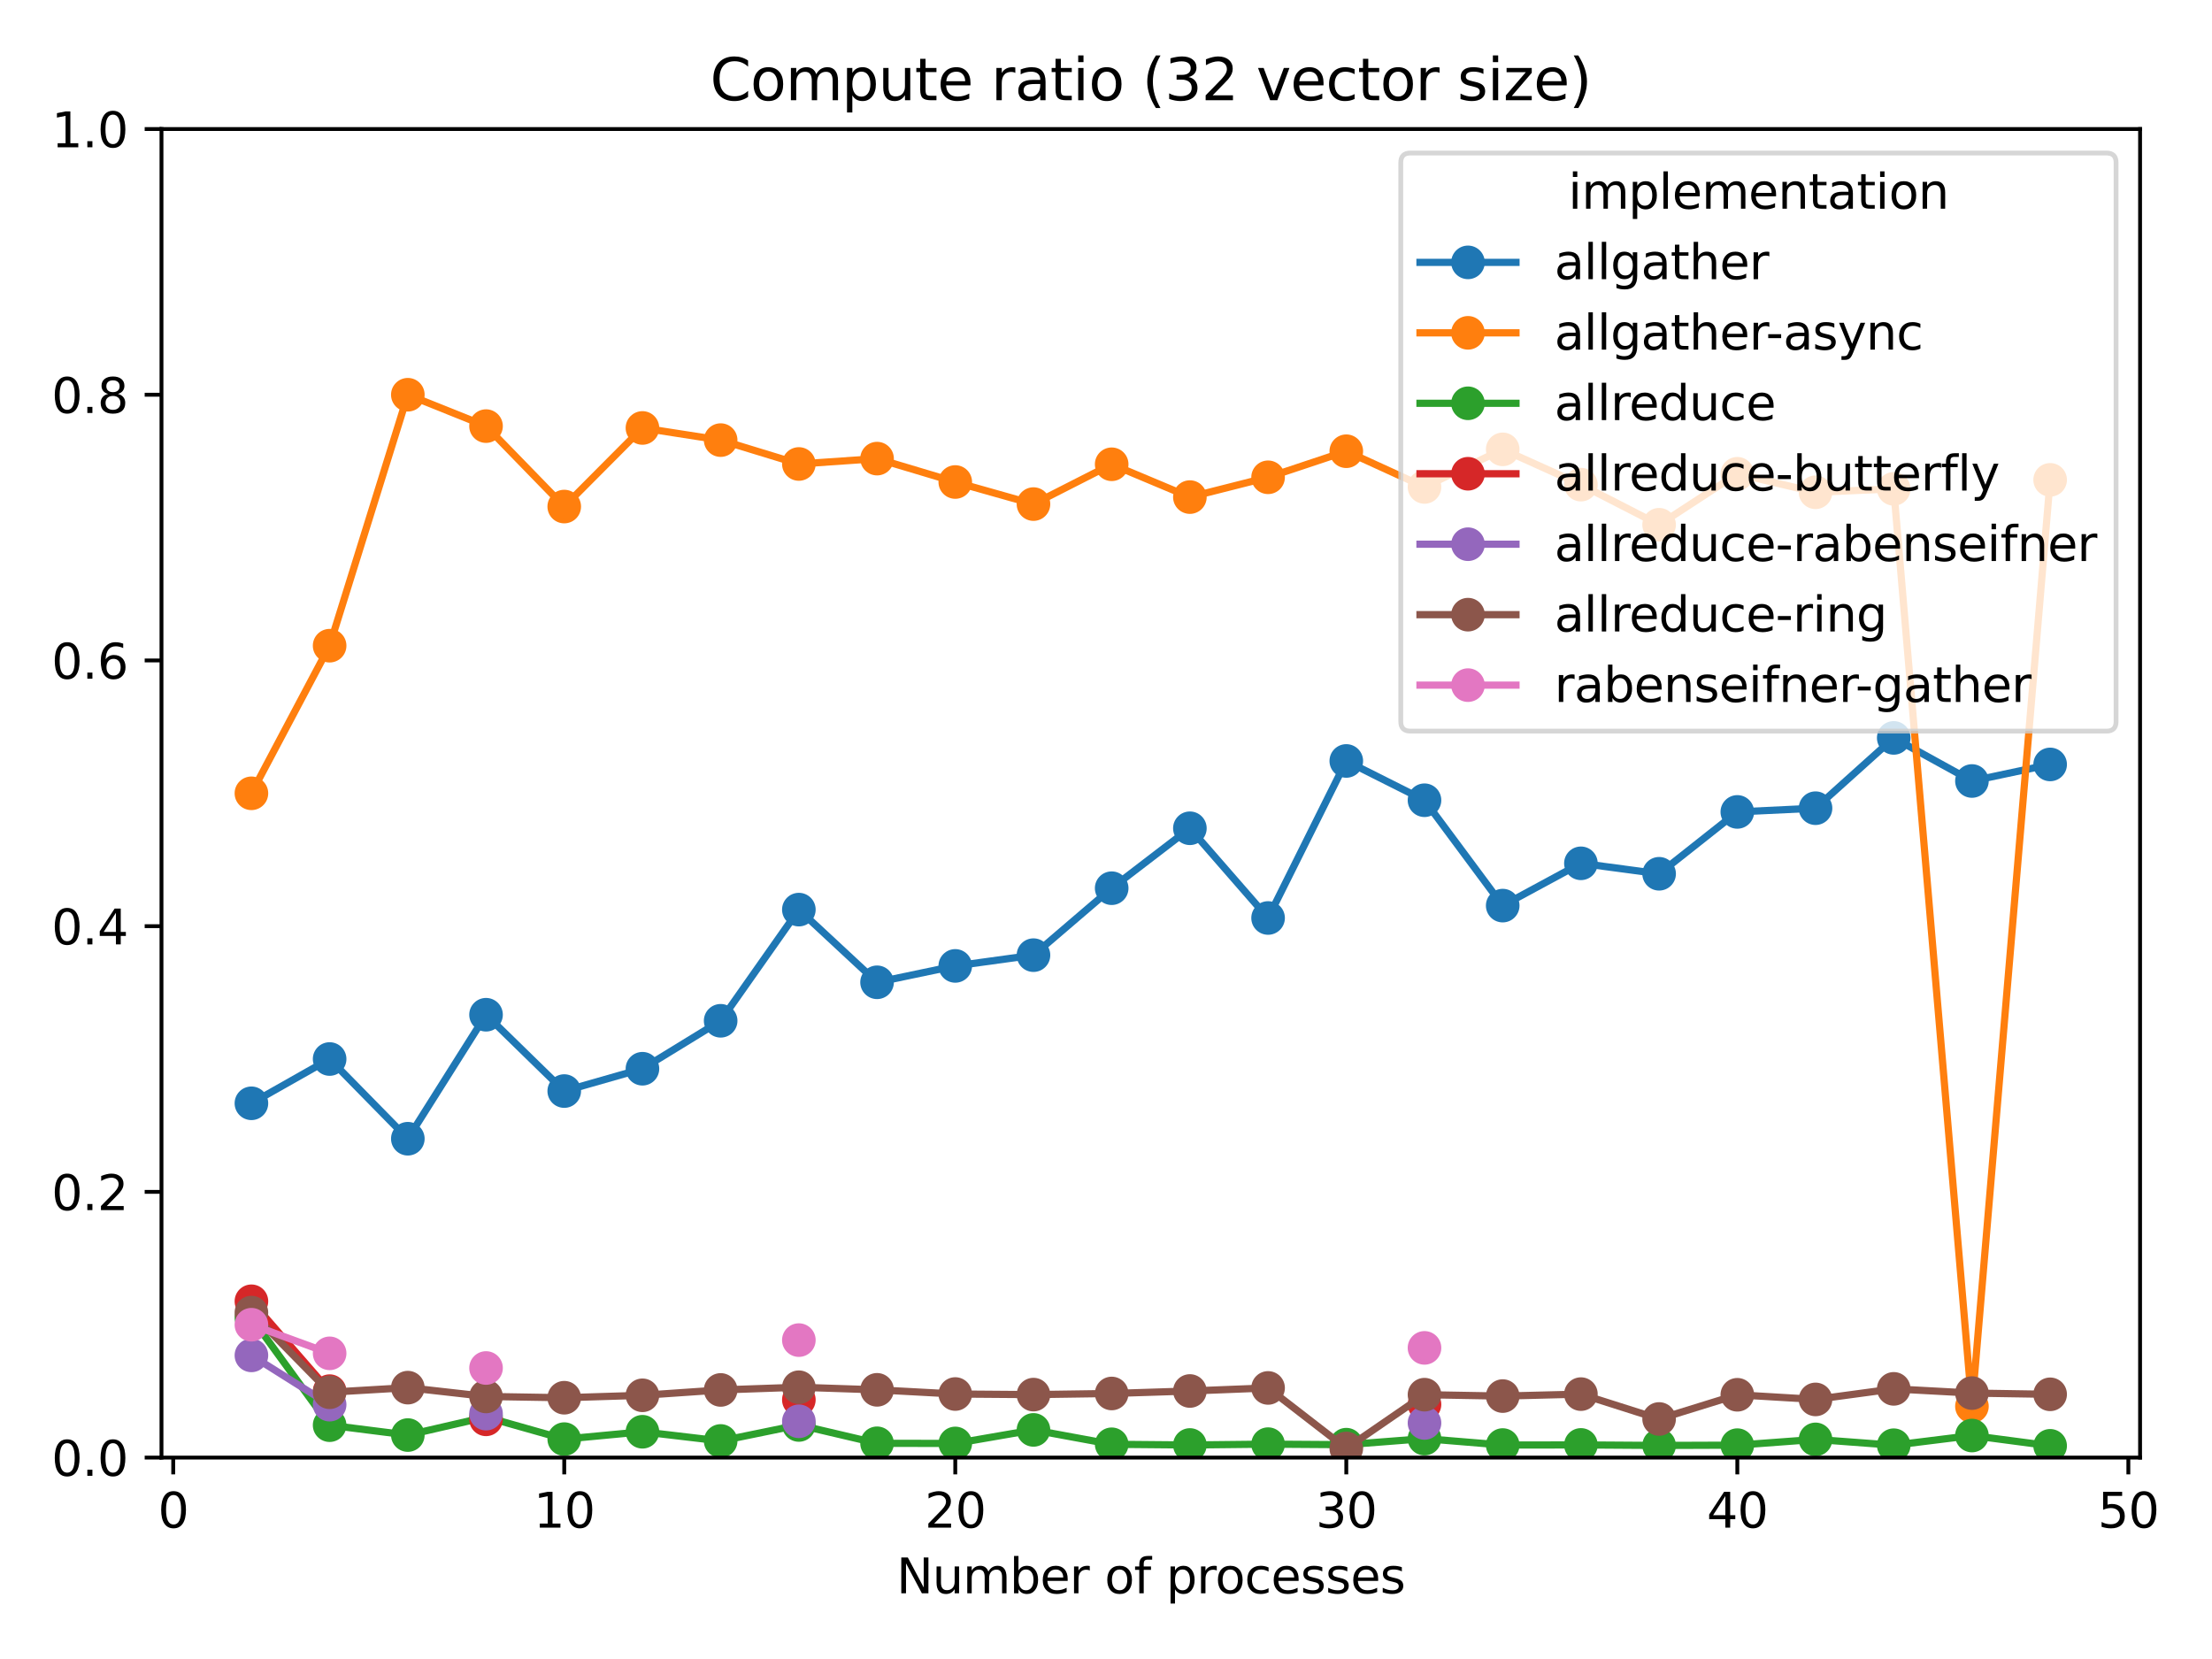 <?xml version="1.0" encoding="utf-8" standalone="no"?>
<!DOCTYPE svg PUBLIC "-//W3C//DTD SVG 1.1//EN"
  "http://www.w3.org/Graphics/SVG/1.1/DTD/svg11.dtd">
<svg height="345.6pt" version="1.1" viewBox="0 0 460.8 345.6" width="460.8pt" xmlns="http://www.w3.org/2000/svg" xmlns:xlink="http://www.w3.org/1999/xlink">
 <defs>
  <style type="text/css">*{stroke-linecap:butt;stroke-linejoin:round;}</style>
 </defs>
 <g id="figure_1">
  <g id="patch_1">
   <path d="M 0 345.6 
L 460.8 345.6 
L 460.8 0 
L 0 0 
z
" style="fill:#ffffff;"/>
  </g>
  <g id="axes_1">
   <g id="patch_2">
    <path d="M 33.64 303.64 
L 445.817 303.64 
L 445.817 26.88 
L 33.64 26.88 
z
" style="fill:#ffffff;"/>
   </g>
   <g id="matplotlib.axis_1">
    <g id="xtick_1">
     <g id="line2d_1">
      <defs>
       <path d="M 0 0 
L 0 3.5 
" id="ma25fc18994" style="stroke:#000000;stroke-width:0.8;"/>
      </defs>
      <g>
       <use style="stroke:#000000;stroke-width:0.8;" x="36.084" xlink:href="#ma25fc18994" y="303.64"/>
      </g>
     </g>
     <g id="text_1">
      <!-- 0 -->
      <g transform="translate(32.902 318.238)scale(0.1 -0.1)">
       <defs>
        <path d="M 2034 4250 
Q 1547 4250 1301 3770 
Q 1056 3291 1056 2328 
Q 1056 1369 1301 889 
Q 1547 409 2034 409 
Q 2525 409 2770 889 
Q 3016 1369 3016 2328 
Q 3016 3291 2770 3770 
Q 2525 4250 2034 4250 
z
M 2034 4750 
Q 2819 4750 3233 4129 
Q 3647 3509 3647 2328 
Q 3647 1150 3233 529 
Q 2819 -91 2034 -91 
Q 1250 -91 836 529 
Q 422 1150 422 2328 
Q 422 3509 836 4129 
Q 1250 4750 2034 4750 
z
" id="DejaVuSans-30" transform="scale(0.016)"/>
       </defs>
       <use xlink:href="#DejaVuSans-30"/>
      </g>
     </g>
    </g>
    <g id="xtick_2">
     <g id="line2d_2">
      <g>
       <use style="stroke:#000000;stroke-width:0.8;" x="117.542" xlink:href="#ma25fc18994" y="303.64"/>
      </g>
     </g>
     <g id="text_2">
      <!-- 10 -->
      <g transform="translate(111.179 318.238)scale(0.1 -0.1)">
       <defs>
        <path d="M 794 531 
L 1825 531 
L 1825 4091 
L 703 3866 
L 703 4441 
L 1819 4666 
L 2450 4666 
L 2450 531 
L 3481 531 
L 3481 0 
L 794 0 
L 794 531 
z
" id="DejaVuSans-31" transform="scale(0.016)"/>
       </defs>
       <use xlink:href="#DejaVuSans-31"/>
       <use x="63.623" xlink:href="#DejaVuSans-30"/>
      </g>
     </g>
    </g>
    <g id="xtick_3">
     <g id="line2d_3">
      <g>
       <use style="stroke:#000000;stroke-width:0.8;" x="199" xlink:href="#ma25fc18994" y="303.64"/>
      </g>
     </g>
     <g id="text_3">
      <!-- 20 -->
      <g transform="translate(192.637 318.238)scale(0.1 -0.1)">
       <defs>
        <path d="M 1228 531 
L 3431 531 
L 3431 0 
L 469 0 
L 469 531 
Q 828 903 1448 1529 
Q 2069 2156 2228 2338 
Q 2531 2678 2651 2914 
Q 2772 3150 2772 3378 
Q 2772 3750 2511 3984 
Q 2250 4219 1831 4219 
Q 1534 4219 1204 4116 
Q 875 4013 500 3803 
L 500 4441 
Q 881 4594 1212 4672 
Q 1544 4750 1819 4750 
Q 2544 4750 2975 4387 
Q 3406 4025 3406 3419 
Q 3406 3131 3298 2873 
Q 3191 2616 2906 2266 
Q 2828 2175 2409 1742 
Q 1991 1309 1228 531 
z
" id="DejaVuSans-32" transform="scale(0.016)"/>
       </defs>
       <use xlink:href="#DejaVuSans-32"/>
       <use x="63.623" xlink:href="#DejaVuSans-30"/>
      </g>
     </g>
    </g>
    <g id="xtick_4">
     <g id="line2d_4">
      <g>
       <use style="stroke:#000000;stroke-width:0.8;" x="280.458" xlink:href="#ma25fc18994" y="303.64"/>
      </g>
     </g>
     <g id="text_4">
      <!-- 30 -->
      <g transform="translate(274.095 318.238)scale(0.1 -0.1)">
       <defs>
        <path d="M 2597 2516 
Q 3050 2419 3304 2112 
Q 3559 1806 3559 1356 
Q 3559 666 3084 287 
Q 2609 -91 1734 -91 
Q 1441 -91 1130 -33 
Q 819 25 488 141 
L 488 750 
Q 750 597 1062 519 
Q 1375 441 1716 441 
Q 2309 441 2620 675 
Q 2931 909 2931 1356 
Q 2931 1769 2642 2001 
Q 2353 2234 1838 2234 
L 1294 2234 
L 1294 2753 
L 1863 2753 
Q 2328 2753 2575 2939 
Q 2822 3125 2822 3475 
Q 2822 3834 2567 4026 
Q 2313 4219 1838 4219 
Q 1578 4219 1281 4162 
Q 984 4106 628 3988 
L 628 4550 
Q 988 4650 1302 4700 
Q 1616 4750 1894 4750 
Q 2613 4750 3031 4423 
Q 3450 4097 3450 3541 
Q 3450 3153 3228 2886 
Q 3006 2619 2597 2516 
z
" id="DejaVuSans-33" transform="scale(0.016)"/>
       </defs>
       <use xlink:href="#DejaVuSans-33"/>
       <use x="63.623" xlink:href="#DejaVuSans-30"/>
      </g>
     </g>
    </g>
    <g id="xtick_5">
     <g id="line2d_5">
      <g>
       <use style="stroke:#000000;stroke-width:0.8;" x="361.916" xlink:href="#ma25fc18994" y="303.64"/>
      </g>
     </g>
     <g id="text_5">
      <!-- 40 -->
      <g transform="translate(355.553 318.238)scale(0.1 -0.1)">
       <defs>
        <path d="M 2419 4116 
L 825 1625 
L 2419 1625 
L 2419 4116 
z
M 2253 4666 
L 3047 4666 
L 3047 1625 
L 3713 1625 
L 3713 1100 
L 3047 1100 
L 3047 0 
L 2419 0 
L 2419 1100 
L 313 1100 
L 313 1709 
L 2253 4666 
z
" id="DejaVuSans-34" transform="scale(0.016)"/>
       </defs>
       <use xlink:href="#DejaVuSans-34"/>
       <use x="63.623" xlink:href="#DejaVuSans-30"/>
      </g>
     </g>
    </g>
    <g id="xtick_6">
     <g id="line2d_6">
      <g>
       <use style="stroke:#000000;stroke-width:0.8;" x="443.374" xlink:href="#ma25fc18994" y="303.64"/>
      </g>
     </g>
     <g id="text_6">
      <!-- 50 -->
      <g transform="translate(437.011 318.238)scale(0.1 -0.1)">
       <defs>
        <path d="M 691 4666 
L 3169 4666 
L 3169 4134 
L 1269 4134 
L 1269 2991 
Q 1406 3038 1543 3061 
Q 1681 3084 1819 3084 
Q 2600 3084 3056 2656 
Q 3513 2228 3513 1497 
Q 3513 744 3044 326 
Q 2575 -91 1722 -91 
Q 1428 -91 1123 -41 
Q 819 9 494 109 
L 494 744 
Q 775 591 1075 516 
Q 1375 441 1709 441 
Q 2250 441 2565 725 
Q 2881 1009 2881 1497 
Q 2881 1984 2565 2268 
Q 2250 2553 1709 2553 
Q 1456 2553 1204 2497 
Q 953 2441 691 2322 
L 691 4666 
z
" id="DejaVuSans-35" transform="scale(0.016)"/>
       </defs>
       <use xlink:href="#DejaVuSans-35"/>
       <use x="63.623" xlink:href="#DejaVuSans-30"/>
      </g>
     </g>
    </g>
    <g id="text_7">
     <!-- Number of processes -->
     <g transform="translate(186.752 331.917)scale(0.1 -0.1)">
      <defs>
       <path d="M 628 4666 
L 1478 4666 
L 3547 763 
L 3547 4666 
L 4159 4666 
L 4159 0 
L 3309 0 
L 1241 3903 
L 1241 0 
L 628 0 
L 628 4666 
z
" id="DejaVuSans-4e" transform="scale(0.016)"/>
       <path d="M 544 1381 
L 544 3500 
L 1119 3500 
L 1119 1403 
Q 1119 906 1312 657 
Q 1506 409 1894 409 
Q 2359 409 2629 706 
Q 2900 1003 2900 1516 
L 2900 3500 
L 3475 3500 
L 3475 0 
L 2900 0 
L 2900 538 
Q 2691 219 2414 64 
Q 2138 -91 1772 -91 
Q 1169 -91 856 284 
Q 544 659 544 1381 
z
M 1991 3584 
L 1991 3584 
z
" id="DejaVuSans-75" transform="scale(0.016)"/>
       <path d="M 3328 2828 
Q 3544 3216 3844 3400 
Q 4144 3584 4550 3584 
Q 5097 3584 5394 3201 
Q 5691 2819 5691 2113 
L 5691 0 
L 5113 0 
L 5113 2094 
Q 5113 2597 4934 2840 
Q 4756 3084 4391 3084 
Q 3944 3084 3684 2787 
Q 3425 2491 3425 1978 
L 3425 0 
L 2847 0 
L 2847 2094 
Q 2847 2600 2669 2842 
Q 2491 3084 2119 3084 
Q 1678 3084 1418 2786 
Q 1159 2488 1159 1978 
L 1159 0 
L 581 0 
L 581 3500 
L 1159 3500 
L 1159 2956 
Q 1356 3278 1631 3431 
Q 1906 3584 2284 3584 
Q 2666 3584 2933 3390 
Q 3200 3197 3328 2828 
z
" id="DejaVuSans-6d" transform="scale(0.016)"/>
       <path d="M 3116 1747 
Q 3116 2381 2855 2742 
Q 2594 3103 2138 3103 
Q 1681 3103 1420 2742 
Q 1159 2381 1159 1747 
Q 1159 1113 1420 752 
Q 1681 391 2138 391 
Q 2594 391 2855 752 
Q 3116 1113 3116 1747 
z
M 1159 2969 
Q 1341 3281 1617 3432 
Q 1894 3584 2278 3584 
Q 2916 3584 3314 3078 
Q 3713 2572 3713 1747 
Q 3713 922 3314 415 
Q 2916 -91 2278 -91 
Q 1894 -91 1617 61 
Q 1341 213 1159 525 
L 1159 0 
L 581 0 
L 581 4863 
L 1159 4863 
L 1159 2969 
z
" id="DejaVuSans-62" transform="scale(0.016)"/>
       <path d="M 3597 1894 
L 3597 1613 
L 953 1613 
Q 991 1019 1311 708 
Q 1631 397 2203 397 
Q 2534 397 2845 478 
Q 3156 559 3463 722 
L 3463 178 
Q 3153 47 2828 -22 
Q 2503 -91 2169 -91 
Q 1331 -91 842 396 
Q 353 884 353 1716 
Q 353 2575 817 3079 
Q 1281 3584 2069 3584 
Q 2775 3584 3186 3129 
Q 3597 2675 3597 1894 
z
M 3022 2063 
Q 3016 2534 2758 2815 
Q 2500 3097 2075 3097 
Q 1594 3097 1305 2825 
Q 1016 2553 972 2059 
L 3022 2063 
z
" id="DejaVuSans-65" transform="scale(0.016)"/>
       <path d="M 2631 2963 
Q 2534 3019 2420 3045 
Q 2306 3072 2169 3072 
Q 1681 3072 1420 2755 
Q 1159 2438 1159 1844 
L 1159 0 
L 581 0 
L 581 3500 
L 1159 3500 
L 1159 2956 
Q 1341 3275 1631 3429 
Q 1922 3584 2338 3584 
Q 2397 3584 2469 3576 
Q 2541 3569 2628 3553 
L 2631 2963 
z
" id="DejaVuSans-72" transform="scale(0.016)"/>
       <path id="DejaVuSans-20" transform="scale(0.016)"/>
       <path d="M 1959 3097 
Q 1497 3097 1228 2736 
Q 959 2375 959 1747 
Q 959 1119 1226 758 
Q 1494 397 1959 397 
Q 2419 397 2687 759 
Q 2956 1122 2956 1747 
Q 2956 2369 2687 2733 
Q 2419 3097 1959 3097 
z
M 1959 3584 
Q 2709 3584 3137 3096 
Q 3566 2609 3566 1747 
Q 3566 888 3137 398 
Q 2709 -91 1959 -91 
Q 1206 -91 779 398 
Q 353 888 353 1747 
Q 353 2609 779 3096 
Q 1206 3584 1959 3584 
z
" id="DejaVuSans-6f" transform="scale(0.016)"/>
       <path d="M 2375 4863 
L 2375 4384 
L 1825 4384 
Q 1516 4384 1395 4259 
Q 1275 4134 1275 3809 
L 1275 3500 
L 2222 3500 
L 2222 3053 
L 1275 3053 
L 1275 0 
L 697 0 
L 697 3053 
L 147 3053 
L 147 3500 
L 697 3500 
L 697 3744 
Q 697 4328 969 4595 
Q 1241 4863 1831 4863 
L 2375 4863 
z
" id="DejaVuSans-66" transform="scale(0.016)"/>
       <path d="M 1159 525 
L 1159 -1331 
L 581 -1331 
L 581 3500 
L 1159 3500 
L 1159 2969 
Q 1341 3281 1617 3432 
Q 1894 3584 2278 3584 
Q 2916 3584 3314 3078 
Q 3713 2572 3713 1747 
Q 3713 922 3314 415 
Q 2916 -91 2278 -91 
Q 1894 -91 1617 61 
Q 1341 213 1159 525 
z
M 3116 1747 
Q 3116 2381 2855 2742 
Q 2594 3103 2138 3103 
Q 1681 3103 1420 2742 
Q 1159 2381 1159 1747 
Q 1159 1113 1420 752 
Q 1681 391 2138 391 
Q 2594 391 2855 752 
Q 3116 1113 3116 1747 
z
" id="DejaVuSans-70" transform="scale(0.016)"/>
       <path d="M 3122 3366 
L 3122 2828 
Q 2878 2963 2633 3030 
Q 2388 3097 2138 3097 
Q 1578 3097 1268 2742 
Q 959 2388 959 1747 
Q 959 1106 1268 751 
Q 1578 397 2138 397 
Q 2388 397 2633 464 
Q 2878 531 3122 666 
L 3122 134 
Q 2881 22 2623 -34 
Q 2366 -91 2075 -91 
Q 1284 -91 818 406 
Q 353 903 353 1747 
Q 353 2603 823 3093 
Q 1294 3584 2113 3584 
Q 2378 3584 2631 3529 
Q 2884 3475 3122 3366 
z
" id="DejaVuSans-63" transform="scale(0.016)"/>
       <path d="M 2834 3397 
L 2834 2853 
Q 2591 2978 2328 3040 
Q 2066 3103 1784 3103 
Q 1356 3103 1142 2972 
Q 928 2841 928 2578 
Q 928 2378 1081 2264 
Q 1234 2150 1697 2047 
L 1894 2003 
Q 2506 1872 2764 1633 
Q 3022 1394 3022 966 
Q 3022 478 2636 193 
Q 2250 -91 1575 -91 
Q 1294 -91 989 -36 
Q 684 19 347 128 
L 347 722 
Q 666 556 975 473 
Q 1284 391 1588 391 
Q 1994 391 2212 530 
Q 2431 669 2431 922 
Q 2431 1156 2273 1281 
Q 2116 1406 1581 1522 
L 1381 1569 
Q 847 1681 609 1914 
Q 372 2147 372 2553 
Q 372 3047 722 3315 
Q 1072 3584 1716 3584 
Q 2034 3584 2315 3537 
Q 2597 3491 2834 3397 
z
" id="DejaVuSans-73" transform="scale(0.016)"/>
      </defs>
      <use xlink:href="#DejaVuSans-4e"/>
      <use x="74.805" xlink:href="#DejaVuSans-75"/>
      <use x="138.184" xlink:href="#DejaVuSans-6d"/>
      <use x="235.596" xlink:href="#DejaVuSans-62"/>
      <use x="299.072" xlink:href="#DejaVuSans-65"/>
      <use x="360.596" xlink:href="#DejaVuSans-72"/>
      <use x="401.709" xlink:href="#DejaVuSans-20"/>
      <use x="433.496" xlink:href="#DejaVuSans-6f"/>
      <use x="494.678" xlink:href="#DejaVuSans-66"/>
      <use x="529.883" xlink:href="#DejaVuSans-20"/>
      <use x="561.67" xlink:href="#DejaVuSans-70"/>
      <use x="625.146" xlink:href="#DejaVuSans-72"/>
      <use x="664.01" xlink:href="#DejaVuSans-6f"/>
      <use x="725.191" xlink:href="#DejaVuSans-63"/>
      <use x="780.172" xlink:href="#DejaVuSans-65"/>
      <use x="841.695" xlink:href="#DejaVuSans-73"/>
      <use x="893.795" xlink:href="#DejaVuSans-73"/>
      <use x="945.895" xlink:href="#DejaVuSans-65"/>
      <use x="1007.418" xlink:href="#DejaVuSans-73"/>
     </g>
    </g>
   </g>
   <g id="matplotlib.axis_2">
    <g id="ytick_1">
     <g id="line2d_7">
      <defs>
       <path d="M 0 0 
L -3.5 0 
" id="me4d8335557" style="stroke:#000000;stroke-width:0.8;"/>
      </defs>
      <g>
       <use style="stroke:#000000;stroke-width:0.8;" x="33.64" xlink:href="#me4d8335557" y="303.64"/>
      </g>
     </g>
     <g id="text_8">
      <!-- 0.0 -->
      <g transform="translate(10.737 307.439)scale(0.1 -0.1)">
       <defs>
        <path d="M 684 794 
L 1344 794 
L 1344 0 
L 684 0 
L 684 794 
z
" id="DejaVuSans-2e" transform="scale(0.016)"/>
       </defs>
       <use xlink:href="#DejaVuSans-30"/>
       <use x="63.623" xlink:href="#DejaVuSans-2e"/>
       <use x="95.41" xlink:href="#DejaVuSans-30"/>
      </g>
     </g>
    </g>
    <g id="ytick_2">
     <g id="line2d_8">
      <g>
       <use style="stroke:#000000;stroke-width:0.8;" x="33.64" xlink:href="#me4d8335557" y="248.288"/>
      </g>
     </g>
     <g id="text_9">
      <!-- 0.2 -->
      <g transform="translate(10.737 252.087)scale(0.1 -0.1)">
       <use xlink:href="#DejaVuSans-30"/>
       <use x="63.623" xlink:href="#DejaVuSans-2e"/>
       <use x="95.41" xlink:href="#DejaVuSans-32"/>
      </g>
     </g>
    </g>
    <g id="ytick_3">
     <g id="line2d_9">
      <g>
       <use style="stroke:#000000;stroke-width:0.8;" x="33.64" xlink:href="#me4d8335557" y="192.936"/>
      </g>
     </g>
     <g id="text_10">
      <!-- 0.4 -->
      <g transform="translate(10.737 196.735)scale(0.1 -0.1)">
       <use xlink:href="#DejaVuSans-30"/>
       <use x="63.623" xlink:href="#DejaVuSans-2e"/>
       <use x="95.41" xlink:href="#DejaVuSans-34"/>
      </g>
     </g>
    </g>
    <g id="ytick_4">
     <g id="line2d_10">
      <g>
       <use style="stroke:#000000;stroke-width:0.8;" x="33.64" xlink:href="#me4d8335557" y="137.584"/>
      </g>
     </g>
     <g id="text_11">
      <!-- 0.6 -->
      <g transform="translate(10.737 141.383)scale(0.1 -0.1)">
       <defs>
        <path d="M 2113 2584 
Q 1688 2584 1439 2293 
Q 1191 2003 1191 1497 
Q 1191 994 1439 701 
Q 1688 409 2113 409 
Q 2538 409 2786 701 
Q 3034 994 3034 1497 
Q 3034 2003 2786 2293 
Q 2538 2584 2113 2584 
z
M 3366 4563 
L 3366 3988 
Q 3128 4100 2886 4159 
Q 2644 4219 2406 4219 
Q 1781 4219 1451 3797 
Q 1122 3375 1075 2522 
Q 1259 2794 1537 2939 
Q 1816 3084 2150 3084 
Q 2853 3084 3261 2657 
Q 3669 2231 3669 1497 
Q 3669 778 3244 343 
Q 2819 -91 2113 -91 
Q 1303 -91 875 529 
Q 447 1150 447 2328 
Q 447 3434 972 4092 
Q 1497 4750 2381 4750 
Q 2619 4750 2861 4703 
Q 3103 4656 3366 4563 
z
" id="DejaVuSans-36" transform="scale(0.016)"/>
       </defs>
       <use xlink:href="#DejaVuSans-30"/>
       <use x="63.623" xlink:href="#DejaVuSans-2e"/>
       <use x="95.41" xlink:href="#DejaVuSans-36"/>
      </g>
     </g>
    </g>
    <g id="ytick_5">
     <g id="line2d_11">
      <g>
       <use style="stroke:#000000;stroke-width:0.8;" x="33.64" xlink:href="#me4d8335557" y="82.232"/>
      </g>
     </g>
     <g id="text_12">
      <!-- 0.8 -->
      <g transform="translate(10.737 86.031)scale(0.1 -0.1)">
       <defs>
        <path d="M 2034 2216 
Q 1584 2216 1326 1975 
Q 1069 1734 1069 1313 
Q 1069 891 1326 650 
Q 1584 409 2034 409 
Q 2484 409 2743 651 
Q 3003 894 3003 1313 
Q 3003 1734 2745 1975 
Q 2488 2216 2034 2216 
z
M 1403 2484 
Q 997 2584 770 2862 
Q 544 3141 544 3541 
Q 544 4100 942 4425 
Q 1341 4750 2034 4750 
Q 2731 4750 3128 4425 
Q 3525 4100 3525 3541 
Q 3525 3141 3298 2862 
Q 3072 2584 2669 2484 
Q 3125 2378 3379 2068 
Q 3634 1759 3634 1313 
Q 3634 634 3220 271 
Q 2806 -91 2034 -91 
Q 1263 -91 848 271 
Q 434 634 434 1313 
Q 434 1759 690 2068 
Q 947 2378 1403 2484 
z
M 1172 3481 
Q 1172 3119 1398 2916 
Q 1625 2713 2034 2713 
Q 2441 2713 2670 2916 
Q 2900 3119 2900 3481 
Q 2900 3844 2670 4047 
Q 2441 4250 2034 4250 
Q 1625 4250 1398 4047 
Q 1172 3844 1172 3481 
z
" id="DejaVuSans-38" transform="scale(0.016)"/>
       </defs>
       <use xlink:href="#DejaVuSans-30"/>
       <use x="63.623" xlink:href="#DejaVuSans-2e"/>
       <use x="95.41" xlink:href="#DejaVuSans-38"/>
      </g>
     </g>
    </g>
    <g id="ytick_6">
     <g id="line2d_12">
      <g>
       <use style="stroke:#000000;stroke-width:0.8;" x="33.64" xlink:href="#me4d8335557" y="26.88"/>
      </g>
     </g>
     <g id="text_13">
      <!-- 1.0 -->
      <g transform="translate(10.737 30.679)scale(0.1 -0.1)">
       <use xlink:href="#DejaVuSans-31"/>
       <use x="63.623" xlink:href="#DejaVuSans-2e"/>
       <use x="95.41" xlink:href="#DejaVuSans-30"/>
      </g>
     </g>
    </g>
   </g>
   <g id="line2d_13">
    <path clip-path="url(#p8b08ef8141)" d="M 52.375 229.837 
L 68.667 220.612 
L 84.959 237.218 
L 101.25 211.387 
L 117.542 227.289 
L 133.833 222.637 
L 150.125 212.649 
L 166.416 189.49 
L 182.708 204.63 
L 199 201.217 
L 215.291 198.976 
L 231.583 185.029 
L 247.874 172.543 
L 264.166 191.234 
L 280.458 158.521 
L 296.749 166.705 
L 313.041 188.655 
L 329.332 179.845 
L 345.624 182.022 
L 361.916 169.137 
L 378.207 168.362 
L 394.499 153.719 
L 410.79 162.697 
L 427.082 159.246 
" style="fill:none;stroke:#1f77b4;stroke-linecap:square;stroke-width:1.5;"/>
    <defs>
     <path d="M 0 3 
C 0.796 3 1.559 2.684 2.121 2.121 
C 2.684 1.559 3 0.796 3 0 
C 3 -0.796 2.684 -1.559 2.121 -2.121 
C 1.559 -2.684 0.796 -3 0 -3 
C -0.796 -3 -1.559 -2.684 -2.121 -2.121 
C -2.684 -1.559 -3 -0.796 -3 0 
C -3 0.796 -2.684 1.559 -2.121 2.121 
C -1.559 2.684 -0.796 3 0 3 
z
" id="mf59383cac9" style="stroke:#1f77b4;"/>
    </defs>
    <g clip-path="url(#p8b08ef8141)">
     <use style="fill:#1f77b4;stroke:#1f77b4;" x="52.375" xlink:href="#mf59383cac9" y="229.837"/>
     <use style="fill:#1f77b4;stroke:#1f77b4;" x="68.667" xlink:href="#mf59383cac9" y="220.612"/>
     <use style="fill:#1f77b4;stroke:#1f77b4;" x="84.959" xlink:href="#mf59383cac9" y="237.218"/>
     <use style="fill:#1f77b4;stroke:#1f77b4;" x="101.25" xlink:href="#mf59383cac9" y="211.387"/>
     <use style="fill:#1f77b4;stroke:#1f77b4;" x="117.542" xlink:href="#mf59383cac9" y="227.289"/>
     <use style="fill:#1f77b4;stroke:#1f77b4;" x="133.833" xlink:href="#mf59383cac9" y="222.637"/>
     <use style="fill:#1f77b4;stroke:#1f77b4;" x="150.125" xlink:href="#mf59383cac9" y="212.649"/>
     <use style="fill:#1f77b4;stroke:#1f77b4;" x="166.416" xlink:href="#mf59383cac9" y="189.49"/>
     <use style="fill:#1f77b4;stroke:#1f77b4;" x="182.708" xlink:href="#mf59383cac9" y="204.63"/>
     <use style="fill:#1f77b4;stroke:#1f77b4;" x="199" xlink:href="#mf59383cac9" y="201.217"/>
     <use style="fill:#1f77b4;stroke:#1f77b4;" x="215.291" xlink:href="#mf59383cac9" y="198.976"/>
     <use style="fill:#1f77b4;stroke:#1f77b4;" x="231.583" xlink:href="#mf59383cac9" y="185.029"/>
     <use style="fill:#1f77b4;stroke:#1f77b4;" x="247.874" xlink:href="#mf59383cac9" y="172.543"/>
     <use style="fill:#1f77b4;stroke:#1f77b4;" x="264.166" xlink:href="#mf59383cac9" y="191.234"/>
     <use style="fill:#1f77b4;stroke:#1f77b4;" x="280.458" xlink:href="#mf59383cac9" y="158.521"/>
     <use style="fill:#1f77b4;stroke:#1f77b4;" x="296.749" xlink:href="#mf59383cac9" y="166.705"/>
     <use style="fill:#1f77b4;stroke:#1f77b4;" x="313.041" xlink:href="#mf59383cac9" y="188.655"/>
     <use style="fill:#1f77b4;stroke:#1f77b4;" x="329.332" xlink:href="#mf59383cac9" y="179.845"/>
     <use style="fill:#1f77b4;stroke:#1f77b4;" x="345.624" xlink:href="#mf59383cac9" y="182.022"/>
     <use style="fill:#1f77b4;stroke:#1f77b4;" x="361.916" xlink:href="#mf59383cac9" y="169.137"/>
     <use style="fill:#1f77b4;stroke:#1f77b4;" x="378.207" xlink:href="#mf59383cac9" y="168.362"/>
     <use style="fill:#1f77b4;stroke:#1f77b4;" x="394.499" xlink:href="#mf59383cac9" y="153.719"/>
     <use style="fill:#1f77b4;stroke:#1f77b4;" x="410.79" xlink:href="#mf59383cac9" y="162.697"/>
     <use style="fill:#1f77b4;stroke:#1f77b4;" x="427.082" xlink:href="#mf59383cac9" y="159.246"/>
    </g>
   </g>
   <g id="line2d_14">
    <path clip-path="url(#p8b08ef8141)" d="M 52.375 165.26 
L 68.667 134.509 
L 84.959 82.232 
L 101.25 88.767 
L 117.542 105.525 
L 133.833 89.151 
L 150.125 91.683 
L 166.416 96.656 
L 182.708 95.538 
L 199 100.411 
L 215.291 105.011 
L 231.583 96.717 
L 247.874 103.553 
L 264.166 99.429 
L 280.458 94 
L 296.749 101.439 
L 313.041 93.609 
L 329.332 100.958 
L 345.624 109.315 
L 361.916 98.694 
L 378.207 102.55 
L 394.499 101.837 
L 410.79 292.967 
L 427.082 99.963 
" style="fill:none;stroke:#ff7f0e;stroke-linecap:square;stroke-width:1.5;"/>
    <defs>
     <path d="M 0 3 
C 0.796 3 1.559 2.684 2.121 2.121 
C 2.684 1.559 3 0.796 3 0 
C 3 -0.796 2.684 -1.559 2.121 -2.121 
C 1.559 -2.684 0.796 -3 0 -3 
C -0.796 -3 -1.559 -2.684 -2.121 -2.121 
C -2.684 -1.559 -3 -0.796 -3 0 
C -3 0.796 -2.684 1.559 -2.121 2.121 
C -1.559 2.684 -0.796 3 0 3 
z
" id="m8d6f531b34" style="stroke:#ff7f0e;"/>
    </defs>
    <g clip-path="url(#p8b08ef8141)">
     <use style="fill:#ff7f0e;stroke:#ff7f0e;" x="52.375" xlink:href="#m8d6f531b34" y="165.26"/>
     <use style="fill:#ff7f0e;stroke:#ff7f0e;" x="68.667" xlink:href="#m8d6f531b34" y="134.509"/>
     <use style="fill:#ff7f0e;stroke:#ff7f0e;" x="84.959" xlink:href="#m8d6f531b34" y="82.232"/>
     <use style="fill:#ff7f0e;stroke:#ff7f0e;" x="101.25" xlink:href="#m8d6f531b34" y="88.767"/>
     <use style="fill:#ff7f0e;stroke:#ff7f0e;" x="117.542" xlink:href="#m8d6f531b34" y="105.525"/>
     <use style="fill:#ff7f0e;stroke:#ff7f0e;" x="133.833" xlink:href="#m8d6f531b34" y="89.151"/>
     <use style="fill:#ff7f0e;stroke:#ff7f0e;" x="150.125" xlink:href="#m8d6f531b34" y="91.683"/>
     <use style="fill:#ff7f0e;stroke:#ff7f0e;" x="166.416" xlink:href="#m8d6f531b34" y="96.656"/>
     <use style="fill:#ff7f0e;stroke:#ff7f0e;" x="182.708" xlink:href="#m8d6f531b34" y="95.538"/>
     <use style="fill:#ff7f0e;stroke:#ff7f0e;" x="199" xlink:href="#m8d6f531b34" y="100.411"/>
     <use style="fill:#ff7f0e;stroke:#ff7f0e;" x="215.291" xlink:href="#m8d6f531b34" y="105.011"/>
     <use style="fill:#ff7f0e;stroke:#ff7f0e;" x="231.583" xlink:href="#m8d6f531b34" y="96.717"/>
     <use style="fill:#ff7f0e;stroke:#ff7f0e;" x="247.874" xlink:href="#m8d6f531b34" y="103.553"/>
     <use style="fill:#ff7f0e;stroke:#ff7f0e;" x="264.166" xlink:href="#m8d6f531b34" y="99.429"/>
     <use style="fill:#ff7f0e;stroke:#ff7f0e;" x="280.458" xlink:href="#m8d6f531b34" y="94"/>
     <use style="fill:#ff7f0e;stroke:#ff7f0e;" x="296.749" xlink:href="#m8d6f531b34" y="101.439"/>
     <use style="fill:#ff7f0e;stroke:#ff7f0e;" x="313.041" xlink:href="#m8d6f531b34" y="93.609"/>
     <use style="fill:#ff7f0e;stroke:#ff7f0e;" x="329.332" xlink:href="#m8d6f531b34" y="100.958"/>
     <use style="fill:#ff7f0e;stroke:#ff7f0e;" x="345.624" xlink:href="#m8d6f531b34" y="109.315"/>
     <use style="fill:#ff7f0e;stroke:#ff7f0e;" x="361.916" xlink:href="#m8d6f531b34" y="98.694"/>
     <use style="fill:#ff7f0e;stroke:#ff7f0e;" x="378.207" xlink:href="#m8d6f531b34" y="102.55"/>
     <use style="fill:#ff7f0e;stroke:#ff7f0e;" x="394.499" xlink:href="#m8d6f531b34" y="101.837"/>
     <use style="fill:#ff7f0e;stroke:#ff7f0e;" x="410.79" xlink:href="#m8d6f531b34" y="292.967"/>
     <use style="fill:#ff7f0e;stroke:#ff7f0e;" x="427.082" xlink:href="#m8d6f531b34" y="99.963"/>
    </g>
   </g>
   <g id="line2d_15">
    <path clip-path="url(#p8b08ef8141)" d="M 52.375 274.507 
L 68.667 296.89 
L 84.959 298.949 
L 101.25 295.189 
L 117.542 299.796 
L 133.833 298.263 
L 150.125 300.18 
L 166.416 296.846 
L 182.708 300.664 
L 199 300.696 
L 215.291 297.874 
L 231.583 300.872 
L 247.874 301.017 
L 264.166 300.844 
L 280.458 300.953 
L 296.749 299.689 
L 313.041 301.029 
L 329.332 301.004 
L 345.624 301.112 
L 361.916 301.053 
L 378.207 299.851 
L 394.499 301.065 
L 410.79 299.046 
L 427.082 301.191 
" style="fill:none;stroke:#2ca02c;stroke-linecap:square;stroke-width:1.5;"/>
    <defs>
     <path d="M 0 3 
C 0.796 3 1.559 2.684 2.121 2.121 
C 2.684 1.559 3 0.796 3 0 
C 3 -0.796 2.684 -1.559 2.121 -2.121 
C 1.559 -2.684 0.796 -3 0 -3 
C -0.796 -3 -1.559 -2.684 -2.121 -2.121 
C -2.684 -1.559 -3 -0.796 -3 0 
C -3 0.796 -2.684 1.559 -2.121 2.121 
C -1.559 2.684 -0.796 3 0 3 
z
" id="mdd7345cd56" style="stroke:#2ca02c;"/>
    </defs>
    <g clip-path="url(#p8b08ef8141)">
     <use style="fill:#2ca02c;stroke:#2ca02c;" x="52.375" xlink:href="#mdd7345cd56" y="274.507"/>
     <use style="fill:#2ca02c;stroke:#2ca02c;" x="68.667" xlink:href="#mdd7345cd56" y="296.89"/>
     <use style="fill:#2ca02c;stroke:#2ca02c;" x="84.959" xlink:href="#mdd7345cd56" y="298.949"/>
     <use style="fill:#2ca02c;stroke:#2ca02c;" x="101.25" xlink:href="#mdd7345cd56" y="295.189"/>
     <use style="fill:#2ca02c;stroke:#2ca02c;" x="117.542" xlink:href="#mdd7345cd56" y="299.796"/>
     <use style="fill:#2ca02c;stroke:#2ca02c;" x="133.833" xlink:href="#mdd7345cd56" y="298.263"/>
     <use style="fill:#2ca02c;stroke:#2ca02c;" x="150.125" xlink:href="#mdd7345cd56" y="300.18"/>
     <use style="fill:#2ca02c;stroke:#2ca02c;" x="166.416" xlink:href="#mdd7345cd56" y="296.846"/>
     <use style="fill:#2ca02c;stroke:#2ca02c;" x="182.708" xlink:href="#mdd7345cd56" y="300.664"/>
     <use style="fill:#2ca02c;stroke:#2ca02c;" x="199" xlink:href="#mdd7345cd56" y="300.696"/>
     <use style="fill:#2ca02c;stroke:#2ca02c;" x="215.291" xlink:href="#mdd7345cd56" y="297.874"/>
     <use style="fill:#2ca02c;stroke:#2ca02c;" x="231.583" xlink:href="#mdd7345cd56" y="300.872"/>
     <use style="fill:#2ca02c;stroke:#2ca02c;" x="247.874" xlink:href="#mdd7345cd56" y="301.017"/>
     <use style="fill:#2ca02c;stroke:#2ca02c;" x="264.166" xlink:href="#mdd7345cd56" y="300.844"/>
     <use style="fill:#2ca02c;stroke:#2ca02c;" x="280.458" xlink:href="#mdd7345cd56" y="300.953"/>
     <use style="fill:#2ca02c;stroke:#2ca02c;" x="296.749" xlink:href="#mdd7345cd56" y="299.689"/>
     <use style="fill:#2ca02c;stroke:#2ca02c;" x="313.041" xlink:href="#mdd7345cd56" y="301.029"/>
     <use style="fill:#2ca02c;stroke:#2ca02c;" x="329.332" xlink:href="#mdd7345cd56" y="301.004"/>
     <use style="fill:#2ca02c;stroke:#2ca02c;" x="345.624" xlink:href="#mdd7345cd56" y="301.112"/>
     <use style="fill:#2ca02c;stroke:#2ca02c;" x="361.916" xlink:href="#mdd7345cd56" y="301.053"/>
     <use style="fill:#2ca02c;stroke:#2ca02c;" x="378.207" xlink:href="#mdd7345cd56" y="299.851"/>
     <use style="fill:#2ca02c;stroke:#2ca02c;" x="394.499" xlink:href="#mdd7345cd56" y="301.065"/>
     <use style="fill:#2ca02c;stroke:#2ca02c;" x="410.79" xlink:href="#mdd7345cd56" y="299.046"/>
     <use style="fill:#2ca02c;stroke:#2ca02c;" x="427.082" xlink:href="#mdd7345cd56" y="301.191"/>
    </g>
   </g>
   <g id="line2d_16">
    <path clip-path="url(#p8b08ef8141)" d="M 52.375 271.08 
L 68.667 289.802 
M 101.25 295.675 
M 166.416 291.607 
M 296.749 292.568 
" style="fill:none;stroke:#d62728;stroke-linecap:square;stroke-width:1.5;"/>
    <defs>
     <path d="M 0 3 
C 0.796 3 1.559 2.684 2.121 2.121 
C 2.684 1.559 3 0.796 3 0 
C 3 -0.796 2.684 -1.559 2.121 -2.121 
C 1.559 -2.684 0.796 -3 0 -3 
C -0.796 -3 -1.559 -2.684 -2.121 -2.121 
C -2.684 -1.559 -3 -0.796 -3 0 
C -3 0.796 -2.684 1.559 -2.121 2.121 
C -1.559 2.684 -0.796 3 0 3 
z
" id="mbda4e517e1" style="stroke:#d62728;"/>
    </defs>
    <g clip-path="url(#p8b08ef8141)">
     <use style="fill:#d62728;stroke:#d62728;" x="52.375" xlink:href="#mbda4e517e1" y="271.08"/>
     <use style="fill:#d62728;stroke:#d62728;" x="68.667" xlink:href="#mbda4e517e1" y="289.802"/>
     <use style="fill:#d62728;stroke:#d62728;" x="101.25" xlink:href="#mbda4e517e1" y="295.675"/>
     <use style="fill:#d62728;stroke:#d62728;" x="166.416" xlink:href="#mbda4e517e1" y="291.607"/>
     <use style="fill:#d62728;stroke:#d62728;" x="296.749" xlink:href="#mbda4e517e1" y="292.568"/>
    </g>
   </g>
   <g id="line2d_17">
    <path clip-path="url(#p8b08ef8141)" d="M 52.375 282.351 
L 68.667 292.615 
M 101.25 294.49 
M 166.416 296.083 
M 296.749 296.428 
" style="fill:none;stroke:#9467bd;stroke-linecap:square;stroke-width:1.5;"/>
    <defs>
     <path d="M 0 3 
C 0.796 3 1.559 2.684 2.121 2.121 
C 2.684 1.559 3 0.796 3 0 
C 3 -0.796 2.684 -1.559 2.121 -2.121 
C 1.559 -2.684 0.796 -3 0 -3 
C -0.796 -3 -1.559 -2.684 -2.121 -2.121 
C -2.684 -1.559 -3 -0.796 -3 0 
C -3 0.796 -2.684 1.559 -2.121 2.121 
C -1.559 2.684 -0.796 3 0 3 
z
" id="m05a0cdc4dc" style="stroke:#9467bd;"/>
    </defs>
    <g clip-path="url(#p8b08ef8141)">
     <use style="fill:#9467bd;stroke:#9467bd;" x="52.375" xlink:href="#m05a0cdc4dc" y="282.351"/>
     <use style="fill:#9467bd;stroke:#9467bd;" x="68.667" xlink:href="#m05a0cdc4dc" y="292.615"/>
     <use style="fill:#9467bd;stroke:#9467bd;" x="101.25" xlink:href="#m05a0cdc4dc" y="294.49"/>
     <use style="fill:#9467bd;stroke:#9467bd;" x="166.416" xlink:href="#m05a0cdc4dc" y="296.083"/>
     <use style="fill:#9467bd;stroke:#9467bd;" x="296.749" xlink:href="#m05a0cdc4dc" y="296.428"/>
    </g>
   </g>
   <g id="line2d_18">
    <path clip-path="url(#p8b08ef8141)" d="M 52.375 273.438 
L 68.667 290.029 
L 84.959 289.071 
L 101.25 290.906 
L 117.542 291.173 
L 133.833 290.667 
L 150.125 289.55 
L 166.416 288.986 
L 182.708 289.527 
L 199 290.4 
L 215.291 290.523 
L 231.583 290.288 
L 247.874 289.77 
L 264.166 289.132 
L 280.458 301.738 
L 296.749 290.538 
L 313.041 290.829 
L 329.332 290.419 
L 345.624 295.601 
L 361.916 290.558 
L 378.207 291.525 
L 394.499 289.325 
L 410.79 290.204 
L 427.082 290.461 
" style="fill:none;stroke:#8c564b;stroke-linecap:square;stroke-width:1.5;"/>
    <defs>
     <path d="M 0 3 
C 0.796 3 1.559 2.684 2.121 2.121 
C 2.684 1.559 3 0.796 3 0 
C 3 -0.796 2.684 -1.559 2.121 -2.121 
C 1.559 -2.684 0.796 -3 0 -3 
C -0.796 -3 -1.559 -2.684 -2.121 -2.121 
C -2.684 -1.559 -3 -0.796 -3 0 
C -3 0.796 -2.684 1.559 -2.121 2.121 
C -1.559 2.684 -0.796 3 0 3 
z
" id="mc3089e3c04" style="stroke:#8c564b;"/>
    </defs>
    <g clip-path="url(#p8b08ef8141)">
     <use style="fill:#8c564b;stroke:#8c564b;" x="52.375" xlink:href="#mc3089e3c04" y="273.438"/>
     <use style="fill:#8c564b;stroke:#8c564b;" x="68.667" xlink:href="#mc3089e3c04" y="290.029"/>
     <use style="fill:#8c564b;stroke:#8c564b;" x="84.959" xlink:href="#mc3089e3c04" y="289.071"/>
     <use style="fill:#8c564b;stroke:#8c564b;" x="101.25" xlink:href="#mc3089e3c04" y="290.906"/>
     <use style="fill:#8c564b;stroke:#8c564b;" x="117.542" xlink:href="#mc3089e3c04" y="291.173"/>
     <use style="fill:#8c564b;stroke:#8c564b;" x="133.833" xlink:href="#mc3089e3c04" y="290.667"/>
     <use style="fill:#8c564b;stroke:#8c564b;" x="150.125" xlink:href="#mc3089e3c04" y="289.55"/>
     <use style="fill:#8c564b;stroke:#8c564b;" x="166.416" xlink:href="#mc3089e3c04" y="288.986"/>
     <use style="fill:#8c564b;stroke:#8c564b;" x="182.708" xlink:href="#mc3089e3c04" y="289.527"/>
     <use style="fill:#8c564b;stroke:#8c564b;" x="199" xlink:href="#mc3089e3c04" y="290.4"/>
     <use style="fill:#8c564b;stroke:#8c564b;" x="215.291" xlink:href="#mc3089e3c04" y="290.523"/>
     <use style="fill:#8c564b;stroke:#8c564b;" x="231.583" xlink:href="#mc3089e3c04" y="290.288"/>
     <use style="fill:#8c564b;stroke:#8c564b;" x="247.874" xlink:href="#mc3089e3c04" y="289.77"/>
     <use style="fill:#8c564b;stroke:#8c564b;" x="264.166" xlink:href="#mc3089e3c04" y="289.132"/>
     <use style="fill:#8c564b;stroke:#8c564b;" x="280.458" xlink:href="#mc3089e3c04" y="301.738"/>
     <use style="fill:#8c564b;stroke:#8c564b;" x="296.749" xlink:href="#mc3089e3c04" y="290.538"/>
     <use style="fill:#8c564b;stroke:#8c564b;" x="313.041" xlink:href="#mc3089e3c04" y="290.829"/>
     <use style="fill:#8c564b;stroke:#8c564b;" x="329.332" xlink:href="#mc3089e3c04" y="290.419"/>
     <use style="fill:#8c564b;stroke:#8c564b;" x="345.624" xlink:href="#mc3089e3c04" y="295.601"/>
     <use style="fill:#8c564b;stroke:#8c564b;" x="361.916" xlink:href="#mc3089e3c04" y="290.558"/>
     <use style="fill:#8c564b;stroke:#8c564b;" x="378.207" xlink:href="#mc3089e3c04" y="291.525"/>
     <use style="fill:#8c564b;stroke:#8c564b;" x="394.499" xlink:href="#mc3089e3c04" y="289.325"/>
     <use style="fill:#8c564b;stroke:#8c564b;" x="410.79" xlink:href="#mc3089e3c04" y="290.204"/>
     <use style="fill:#8c564b;stroke:#8c564b;" x="427.082" xlink:href="#mc3089e3c04" y="290.461"/>
    </g>
   </g>
   <g id="line2d_19">
    <path clip-path="url(#p8b08ef8141)" d="M 52.375 275.964 
L 68.667 281.925 
M 101.25 284.98 
M 166.416 279.168 
M 296.749 280.788 
" style="fill:none;stroke:#e377c2;stroke-linecap:square;stroke-width:1.5;"/>
    <defs>
     <path d="M 0 3 
C 0.796 3 1.559 2.684 2.121 2.121 
C 2.684 1.559 3 0.796 3 0 
C 3 -0.796 2.684 -1.559 2.121 -2.121 
C 1.559 -2.684 0.796 -3 0 -3 
C -0.796 -3 -1.559 -2.684 -2.121 -2.121 
C -2.684 -1.559 -3 -0.796 -3 0 
C -3 0.796 -2.684 1.559 -2.121 2.121 
C -1.559 2.684 -0.796 3 0 3 
z
" id="mf24a0a93e7" style="stroke:#e377c2;"/>
    </defs>
    <g clip-path="url(#p8b08ef8141)">
     <use style="fill:#e377c2;stroke:#e377c2;" x="52.375" xlink:href="#mf24a0a93e7" y="275.964"/>
     <use style="fill:#e377c2;stroke:#e377c2;" x="68.667" xlink:href="#mf24a0a93e7" y="281.925"/>
     <use style="fill:#e377c2;stroke:#e377c2;" x="101.25" xlink:href="#mf24a0a93e7" y="284.98"/>
     <use style="fill:#e377c2;stroke:#e377c2;" x="166.416" xlink:href="#mf24a0a93e7" y="279.168"/>
     <use style="fill:#e377c2;stroke:#e377c2;" x="296.749" xlink:href="#mf24a0a93e7" y="280.788"/>
    </g>
   </g>
   <g id="patch_3">
    <path d="M 33.64 303.64 
L 33.64 26.88 
" style="fill:none;stroke:#000000;stroke-linecap:square;stroke-linejoin:miter;stroke-width:0.8;"/>
   </g>
   <g id="patch_4">
    <path d="M 445.817 303.64 
L 445.817 26.88 
" style="fill:none;stroke:#000000;stroke-linecap:square;stroke-linejoin:miter;stroke-width:0.8;"/>
   </g>
   <g id="patch_5">
    <path d="M 33.64 303.64 
L 445.817 303.64 
" style="fill:none;stroke:#000000;stroke-linecap:square;stroke-linejoin:miter;stroke-width:0.8;"/>
   </g>
   <g id="patch_6">
    <path d="M 33.64 26.88 
L 445.817 26.88 
" style="fill:none;stroke:#000000;stroke-linecap:square;stroke-linejoin:miter;stroke-width:0.8;"/>
   </g>
   <g id="text_14">
    <!-- Compute ratio (32 vector size) -->
    <g transform="translate(147.924 20.88)scale(0.12 -0.12)">
     <defs>
      <path d="M 4122 4306 
L 4122 3641 
Q 3803 3938 3442 4084 
Q 3081 4231 2675 4231 
Q 1875 4231 1450 3742 
Q 1025 3253 1025 2328 
Q 1025 1406 1450 917 
Q 1875 428 2675 428 
Q 3081 428 3442 575 
Q 3803 722 4122 1019 
L 4122 359 
Q 3791 134 3420 21 
Q 3050 -91 2638 -91 
Q 1578 -91 968 557 
Q 359 1206 359 2328 
Q 359 3453 968 4101 
Q 1578 4750 2638 4750 
Q 3056 4750 3426 4639 
Q 3797 4528 4122 4306 
z
" id="DejaVuSans-43" transform="scale(0.016)"/>
      <path d="M 1172 4494 
L 1172 3500 
L 2356 3500 
L 2356 3053 
L 1172 3053 
L 1172 1153 
Q 1172 725 1289 603 
Q 1406 481 1766 481 
L 2356 481 
L 2356 0 
L 1766 0 
Q 1100 0 847 248 
Q 594 497 594 1153 
L 594 3053 
L 172 3053 
L 172 3500 
L 594 3500 
L 594 4494 
L 1172 4494 
z
" id="DejaVuSans-74" transform="scale(0.016)"/>
      <path d="M 2194 1759 
Q 1497 1759 1228 1600 
Q 959 1441 959 1056 
Q 959 750 1161 570 
Q 1363 391 1709 391 
Q 2188 391 2477 730 
Q 2766 1069 2766 1631 
L 2766 1759 
L 2194 1759 
z
M 3341 1997 
L 3341 0 
L 2766 0 
L 2766 531 
Q 2569 213 2275 61 
Q 1981 -91 1556 -91 
Q 1019 -91 701 211 
Q 384 513 384 1019 
Q 384 1609 779 1909 
Q 1175 2209 1959 2209 
L 2766 2209 
L 2766 2266 
Q 2766 2663 2505 2880 
Q 2244 3097 1772 3097 
Q 1472 3097 1187 3025 
Q 903 2953 641 2809 
L 641 3341 
Q 956 3463 1253 3523 
Q 1550 3584 1831 3584 
Q 2591 3584 2966 3190 
Q 3341 2797 3341 1997 
z
" id="DejaVuSans-61" transform="scale(0.016)"/>
      <path d="M 603 3500 
L 1178 3500 
L 1178 0 
L 603 0 
L 603 3500 
z
M 603 4863 
L 1178 4863 
L 1178 4134 
L 603 4134 
L 603 4863 
z
" id="DejaVuSans-69" transform="scale(0.016)"/>
      <path d="M 1984 4856 
Q 1566 4138 1362 3434 
Q 1159 2731 1159 2009 
Q 1159 1288 1364 580 
Q 1569 -128 1984 -844 
L 1484 -844 
Q 1016 -109 783 600 
Q 550 1309 550 2009 
Q 550 2706 781 3412 
Q 1013 4119 1484 4856 
L 1984 4856 
z
" id="DejaVuSans-28" transform="scale(0.016)"/>
      <path d="M 191 3500 
L 800 3500 
L 1894 563 
L 2988 3500 
L 3597 3500 
L 2284 0 
L 1503 0 
L 191 3500 
z
" id="DejaVuSans-76" transform="scale(0.016)"/>
      <path d="M 353 3500 
L 3084 3500 
L 3084 2975 
L 922 459 
L 3084 459 
L 3084 0 
L 275 0 
L 275 525 
L 2438 3041 
L 353 3041 
L 353 3500 
z
" id="DejaVuSans-7a" transform="scale(0.016)"/>
      <path d="M 513 4856 
L 1013 4856 
Q 1481 4119 1714 3412 
Q 1947 2706 1947 2009 
Q 1947 1309 1714 600 
Q 1481 -109 1013 -844 
L 513 -844 
Q 928 -128 1133 580 
Q 1338 1288 1338 2009 
Q 1338 2731 1133 3434 
Q 928 4138 513 4856 
z
" id="DejaVuSans-29" transform="scale(0.016)"/>
     </defs>
     <use xlink:href="#DejaVuSans-43"/>
     <use x="69.824" xlink:href="#DejaVuSans-6f"/>
     <use x="131.006" xlink:href="#DejaVuSans-6d"/>
     <use x="228.418" xlink:href="#DejaVuSans-70"/>
     <use x="291.895" xlink:href="#DejaVuSans-75"/>
     <use x="355.273" xlink:href="#DejaVuSans-74"/>
     <use x="394.482" xlink:href="#DejaVuSans-65"/>
     <use x="456.006" xlink:href="#DejaVuSans-20"/>
     <use x="487.793" xlink:href="#DejaVuSans-72"/>
     <use x="528.906" xlink:href="#DejaVuSans-61"/>
     <use x="590.186" xlink:href="#DejaVuSans-74"/>
     <use x="629.395" xlink:href="#DejaVuSans-69"/>
     <use x="657.178" xlink:href="#DejaVuSans-6f"/>
     <use x="718.359" xlink:href="#DejaVuSans-20"/>
     <use x="750.146" xlink:href="#DejaVuSans-28"/>
     <use x="789.16" xlink:href="#DejaVuSans-33"/>
     <use x="852.783" xlink:href="#DejaVuSans-32"/>
     <use x="916.406" xlink:href="#DejaVuSans-20"/>
     <use x="948.193" xlink:href="#DejaVuSans-76"/>
     <use x="1007.373" xlink:href="#DejaVuSans-65"/>
     <use x="1068.896" xlink:href="#DejaVuSans-63"/>
     <use x="1123.877" xlink:href="#DejaVuSans-74"/>
     <use x="1163.086" xlink:href="#DejaVuSans-6f"/>
     <use x="1224.268" xlink:href="#DejaVuSans-72"/>
     <use x="1265.381" xlink:href="#DejaVuSans-20"/>
     <use x="1297.168" xlink:href="#DejaVuSans-73"/>
     <use x="1349.268" xlink:href="#DejaVuSans-69"/>
     <use x="1377.051" xlink:href="#DejaVuSans-7a"/>
     <use x="1429.541" xlink:href="#DejaVuSans-65"/>
     <use x="1491.064" xlink:href="#DejaVuSans-29"/>
    </g>
   </g>
   <g id="legend_1">
    <g id="patch_7">
     <path d="M 293.808 152.305 
L 438.817 152.305 
Q 440.817 152.305 440.817 150.305 
L 440.817 33.88 
Q 440.817 31.88 438.817 31.88 
L 293.808 31.88 
Q 291.808 31.88 291.808 33.88 
L 291.808 150.305 
Q 291.808 152.305 293.808 152.305 
z
" style="fill:#ffffff;opacity:0.8;stroke:#cccccc;stroke-linejoin:miter;"/>
    </g>
    <g id="text_15">
     <!-- implementation -->
     <g transform="translate(326.696 43.478)scale(0.1 -0.1)">
      <defs>
       <path d="M 603 4863 
L 1178 4863 
L 1178 0 
L 603 0 
L 603 4863 
z
" id="DejaVuSans-6c" transform="scale(0.016)"/>
       <path d="M 3513 2113 
L 3513 0 
L 2938 0 
L 2938 2094 
Q 2938 2591 2744 2837 
Q 2550 3084 2163 3084 
Q 1697 3084 1428 2787 
Q 1159 2491 1159 1978 
L 1159 0 
L 581 0 
L 581 3500 
L 1159 3500 
L 1159 2956 
Q 1366 3272 1645 3428 
Q 1925 3584 2291 3584 
Q 2894 3584 3203 3211 
Q 3513 2838 3513 2113 
z
" id="DejaVuSans-6e" transform="scale(0.016)"/>
      </defs>
      <use xlink:href="#DejaVuSans-69"/>
      <use x="27.783" xlink:href="#DejaVuSans-6d"/>
      <use x="125.195" xlink:href="#DejaVuSans-70"/>
      <use x="188.672" xlink:href="#DejaVuSans-6c"/>
      <use x="216.455" xlink:href="#DejaVuSans-65"/>
      <use x="277.979" xlink:href="#DejaVuSans-6d"/>
      <use x="375.391" xlink:href="#DejaVuSans-65"/>
      <use x="436.914" xlink:href="#DejaVuSans-6e"/>
      <use x="500.293" xlink:href="#DejaVuSans-74"/>
      <use x="539.502" xlink:href="#DejaVuSans-61"/>
      <use x="600.781" xlink:href="#DejaVuSans-74"/>
      <use x="639.99" xlink:href="#DejaVuSans-69"/>
      <use x="667.773" xlink:href="#DejaVuSans-6f"/>
      <use x="728.955" xlink:href="#DejaVuSans-6e"/>
     </g>
    </g>
    <g id="line2d_20">
     <path d="M 295.808 54.657 
L 315.808 54.657 
" style="fill:none;stroke:#1f77b4;stroke-linecap:square;stroke-width:1.5;"/>
    </g>
    <g id="line2d_21">
     <g>
      <use style="fill:#1f77b4;stroke:#1f77b4;" x="305.808" xlink:href="#mf59383cac9" y="54.657"/>
     </g>
    </g>
    <g id="text_16">
     <!-- allgather -->
     <g transform="translate(323.808 58.157)scale(0.1 -0.1)">
      <defs>
       <path d="M 2906 1791 
Q 2906 2416 2648 2759 
Q 2391 3103 1925 3103 
Q 1463 3103 1205 2759 
Q 947 2416 947 1791 
Q 947 1169 1205 825 
Q 1463 481 1925 481 
Q 2391 481 2648 825 
Q 2906 1169 2906 1791 
z
M 3481 434 
Q 3481 -459 3084 -895 
Q 2688 -1331 1869 -1331 
Q 1566 -1331 1297 -1286 
Q 1028 -1241 775 -1147 
L 775 -588 
Q 1028 -725 1275 -790 
Q 1522 -856 1778 -856 
Q 2344 -856 2625 -561 
Q 2906 -266 2906 331 
L 2906 616 
Q 2728 306 2450 153 
Q 2172 0 1784 0 
Q 1141 0 747 490 
Q 353 981 353 1791 
Q 353 2603 747 3093 
Q 1141 3584 1784 3584 
Q 2172 3584 2450 3431 
Q 2728 3278 2906 2969 
L 2906 3500 
L 3481 3500 
L 3481 434 
z
" id="DejaVuSans-67" transform="scale(0.016)"/>
       <path d="M 3513 2113 
L 3513 0 
L 2938 0 
L 2938 2094 
Q 2938 2591 2744 2837 
Q 2550 3084 2163 3084 
Q 1697 3084 1428 2787 
Q 1159 2491 1159 1978 
L 1159 0 
L 581 0 
L 581 4863 
L 1159 4863 
L 1159 2956 
Q 1366 3272 1645 3428 
Q 1925 3584 2291 3584 
Q 2894 3584 3203 3211 
Q 3513 2838 3513 2113 
z
" id="DejaVuSans-68" transform="scale(0.016)"/>
      </defs>
      <use xlink:href="#DejaVuSans-61"/>
      <use x="61.279" xlink:href="#DejaVuSans-6c"/>
      <use x="89.062" xlink:href="#DejaVuSans-6c"/>
      <use x="116.846" xlink:href="#DejaVuSans-67"/>
      <use x="180.322" xlink:href="#DejaVuSans-61"/>
      <use x="241.602" xlink:href="#DejaVuSans-74"/>
      <use x="280.811" xlink:href="#DejaVuSans-68"/>
      <use x="344.189" xlink:href="#DejaVuSans-65"/>
      <use x="405.713" xlink:href="#DejaVuSans-72"/>
     </g>
    </g>
    <g id="line2d_22">
     <path d="M 295.808 69.335 
L 315.808 69.335 
" style="fill:none;stroke:#ff7f0e;stroke-linecap:square;stroke-width:1.5;"/>
    </g>
    <g id="line2d_23">
     <g>
      <use style="fill:#ff7f0e;stroke:#ff7f0e;" x="305.808" xlink:href="#m8d6f531b34" y="69.335"/>
     </g>
    </g>
    <g id="text_17">
     <!-- allgather-async -->
     <g transform="translate(323.808 72.835)scale(0.1 -0.1)">
      <defs>
       <path d="M 313 2009 
L 1997 2009 
L 1997 1497 
L 313 1497 
L 313 2009 
z
" id="DejaVuSans-2d" transform="scale(0.016)"/>
       <path d="M 2059 -325 
Q 1816 -950 1584 -1140 
Q 1353 -1331 966 -1331 
L 506 -1331 
L 506 -850 
L 844 -850 
Q 1081 -850 1212 -737 
Q 1344 -625 1503 -206 
L 1606 56 
L 191 3500 
L 800 3500 
L 1894 763 
L 2988 3500 
L 3597 3500 
L 2059 -325 
z
" id="DejaVuSans-79" transform="scale(0.016)"/>
      </defs>
      <use xlink:href="#DejaVuSans-61"/>
      <use x="61.279" xlink:href="#DejaVuSans-6c"/>
      <use x="89.062" xlink:href="#DejaVuSans-6c"/>
      <use x="116.846" xlink:href="#DejaVuSans-67"/>
      <use x="180.322" xlink:href="#DejaVuSans-61"/>
      <use x="241.602" xlink:href="#DejaVuSans-74"/>
      <use x="280.811" xlink:href="#DejaVuSans-68"/>
      <use x="344.189" xlink:href="#DejaVuSans-65"/>
      <use x="405.713" xlink:href="#DejaVuSans-72"/>
      <use x="440.451" xlink:href="#DejaVuSans-2d"/>
      <use x="476.535" xlink:href="#DejaVuSans-61"/>
      <use x="537.814" xlink:href="#DejaVuSans-73"/>
      <use x="589.914" xlink:href="#DejaVuSans-79"/>
      <use x="649.094" xlink:href="#DejaVuSans-6e"/>
      <use x="712.473" xlink:href="#DejaVuSans-63"/>
     </g>
    </g>
    <g id="line2d_24">
     <path d="M 295.808 84.013 
L 315.808 84.013 
" style="fill:none;stroke:#2ca02c;stroke-linecap:square;stroke-width:1.5;"/>
    </g>
    <g id="line2d_25">
     <g>
      <use style="fill:#2ca02c;stroke:#2ca02c;" x="305.808" xlink:href="#mdd7345cd56" y="84.013"/>
     </g>
    </g>
    <g id="text_18">
     <!-- allreduce -->
     <g transform="translate(323.808 87.513)scale(0.1 -0.1)">
      <defs>
       <path d="M 2906 2969 
L 2906 4863 
L 3481 4863 
L 3481 0 
L 2906 0 
L 2906 525 
Q 2725 213 2448 61 
Q 2172 -91 1784 -91 
Q 1150 -91 751 415 
Q 353 922 353 1747 
Q 353 2572 751 3078 
Q 1150 3584 1784 3584 
Q 2172 3584 2448 3432 
Q 2725 3281 2906 2969 
z
M 947 1747 
Q 947 1113 1208 752 
Q 1469 391 1925 391 
Q 2381 391 2643 752 
Q 2906 1113 2906 1747 
Q 2906 2381 2643 2742 
Q 2381 3103 1925 3103 
Q 1469 3103 1208 2742 
Q 947 2381 947 1747 
z
" id="DejaVuSans-64" transform="scale(0.016)"/>
      </defs>
      <use xlink:href="#DejaVuSans-61"/>
      <use x="61.279" xlink:href="#DejaVuSans-6c"/>
      <use x="89.062" xlink:href="#DejaVuSans-6c"/>
      <use x="116.846" xlink:href="#DejaVuSans-72"/>
      <use x="155.709" xlink:href="#DejaVuSans-65"/>
      <use x="217.232" xlink:href="#DejaVuSans-64"/>
      <use x="280.709" xlink:href="#DejaVuSans-75"/>
      <use x="344.088" xlink:href="#DejaVuSans-63"/>
      <use x="399.068" xlink:href="#DejaVuSans-65"/>
     </g>
    </g>
    <g id="line2d_26">
     <path d="M 295.808 98.691 
L 315.808 98.691 
" style="fill:none;stroke:#d62728;stroke-linecap:square;stroke-width:1.5;"/>
    </g>
    <g id="line2d_27">
     <g>
      <use style="fill:#d62728;stroke:#d62728;" x="305.808" xlink:href="#mbda4e517e1" y="98.691"/>
     </g>
    </g>
    <g id="text_19">
     <!-- allreduce-butterfly -->
     <g transform="translate(323.808 102.191)scale(0.1 -0.1)">
      <use xlink:href="#DejaVuSans-61"/>
      <use x="61.279" xlink:href="#DejaVuSans-6c"/>
      <use x="89.062" xlink:href="#DejaVuSans-6c"/>
      <use x="116.846" xlink:href="#DejaVuSans-72"/>
      <use x="155.709" xlink:href="#DejaVuSans-65"/>
      <use x="217.232" xlink:href="#DejaVuSans-64"/>
      <use x="280.709" xlink:href="#DejaVuSans-75"/>
      <use x="344.088" xlink:href="#DejaVuSans-63"/>
      <use x="399.068" xlink:href="#DejaVuSans-65"/>
      <use x="460.592" xlink:href="#DejaVuSans-2d"/>
      <use x="496.676" xlink:href="#DejaVuSans-62"/>
      <use x="560.152" xlink:href="#DejaVuSans-75"/>
      <use x="623.531" xlink:href="#DejaVuSans-74"/>
      <use x="662.74" xlink:href="#DejaVuSans-74"/>
      <use x="701.949" xlink:href="#DejaVuSans-65"/>
      <use x="763.473" xlink:href="#DejaVuSans-72"/>
      <use x="804.586" xlink:href="#DejaVuSans-66"/>
      <use x="839.791" xlink:href="#DejaVuSans-6c"/>
      <use x="867.574" xlink:href="#DejaVuSans-79"/>
     </g>
    </g>
    <g id="line2d_28">
     <path d="M 295.808 113.369 
L 315.808 113.369 
" style="fill:none;stroke:#9467bd;stroke-linecap:square;stroke-width:1.5;"/>
    </g>
    <g id="line2d_29">
     <g>
      <use style="fill:#9467bd;stroke:#9467bd;" x="305.808" xlink:href="#m05a0cdc4dc" y="113.369"/>
     </g>
    </g>
    <g id="text_20">
     <!-- allreduce-rabenseifner -->
     <g transform="translate(323.808 116.869)scale(0.1 -0.1)">
      <use xlink:href="#DejaVuSans-61"/>
      <use x="61.279" xlink:href="#DejaVuSans-6c"/>
      <use x="89.062" xlink:href="#DejaVuSans-6c"/>
      <use x="116.846" xlink:href="#DejaVuSans-72"/>
      <use x="155.709" xlink:href="#DejaVuSans-65"/>
      <use x="217.232" xlink:href="#DejaVuSans-64"/>
      <use x="280.709" xlink:href="#DejaVuSans-75"/>
      <use x="344.088" xlink:href="#DejaVuSans-63"/>
      <use x="399.068" xlink:href="#DejaVuSans-65"/>
      <use x="460.592" xlink:href="#DejaVuSans-2d"/>
      <use x="496.676" xlink:href="#DejaVuSans-72"/>
      <use x="537.789" xlink:href="#DejaVuSans-61"/>
      <use x="599.068" xlink:href="#DejaVuSans-62"/>
      <use x="662.545" xlink:href="#DejaVuSans-65"/>
      <use x="724.068" xlink:href="#DejaVuSans-6e"/>
      <use x="787.447" xlink:href="#DejaVuSans-73"/>
      <use x="839.547" xlink:href="#DejaVuSans-65"/>
      <use x="901.07" xlink:href="#DejaVuSans-69"/>
      <use x="928.854" xlink:href="#DejaVuSans-66"/>
      <use x="964.059" xlink:href="#DejaVuSans-6e"/>
      <use x="1027.438" xlink:href="#DejaVuSans-65"/>
      <use x="1088.961" xlink:href="#DejaVuSans-72"/>
     </g>
    </g>
    <g id="line2d_30">
     <path d="M 295.808 128.047 
L 315.808 128.047 
" style="fill:none;stroke:#8c564b;stroke-linecap:square;stroke-width:1.5;"/>
    </g>
    <g id="line2d_31">
     <g>
      <use style="fill:#8c564b;stroke:#8c564b;" x="305.808" xlink:href="#mc3089e3c04" y="128.047"/>
     </g>
    </g>
    <g id="text_21">
     <!-- allreduce-ring -->
     <g transform="translate(323.808 131.547)scale(0.1 -0.1)">
      <use xlink:href="#DejaVuSans-61"/>
      <use x="61.279" xlink:href="#DejaVuSans-6c"/>
      <use x="89.062" xlink:href="#DejaVuSans-6c"/>
      <use x="116.846" xlink:href="#DejaVuSans-72"/>
      <use x="155.709" xlink:href="#DejaVuSans-65"/>
      <use x="217.232" xlink:href="#DejaVuSans-64"/>
      <use x="280.709" xlink:href="#DejaVuSans-75"/>
      <use x="344.088" xlink:href="#DejaVuSans-63"/>
      <use x="399.068" xlink:href="#DejaVuSans-65"/>
      <use x="460.592" xlink:href="#DejaVuSans-2d"/>
      <use x="496.676" xlink:href="#DejaVuSans-72"/>
      <use x="537.789" xlink:href="#DejaVuSans-69"/>
      <use x="565.572" xlink:href="#DejaVuSans-6e"/>
      <use x="628.951" xlink:href="#DejaVuSans-67"/>
     </g>
    </g>
    <g id="line2d_32">
     <path d="M 295.808 142.725 
L 315.808 142.725 
" style="fill:none;stroke:#e377c2;stroke-linecap:square;stroke-width:1.5;"/>
    </g>
    <g id="line2d_33">
     <g>
      <use style="fill:#e377c2;stroke:#e377c2;" x="305.808" xlink:href="#mf24a0a93e7" y="142.725"/>
     </g>
    </g>
    <g id="text_22">
     <!-- rabenseifner-gather -->
     <g transform="translate(323.808 146.225)scale(0.1 -0.1)">
      <use xlink:href="#DejaVuSans-72"/>
      <use x="41.113" xlink:href="#DejaVuSans-61"/>
      <use x="102.393" xlink:href="#DejaVuSans-62"/>
      <use x="165.869" xlink:href="#DejaVuSans-65"/>
      <use x="227.393" xlink:href="#DejaVuSans-6e"/>
      <use x="290.771" xlink:href="#DejaVuSans-73"/>
      <use x="342.871" xlink:href="#DejaVuSans-65"/>
      <use x="404.395" xlink:href="#DejaVuSans-69"/>
      <use x="432.178" xlink:href="#DejaVuSans-66"/>
      <use x="467.383" xlink:href="#DejaVuSans-6e"/>
      <use x="530.762" xlink:href="#DejaVuSans-65"/>
      <use x="592.285" xlink:href="#DejaVuSans-72"/>
      <use x="627.023" xlink:href="#DejaVuSans-2d"/>
      <use x="663.107" xlink:href="#DejaVuSans-67"/>
      <use x="726.584" xlink:href="#DejaVuSans-61"/>
      <use x="787.863" xlink:href="#DejaVuSans-74"/>
      <use x="827.072" xlink:href="#DejaVuSans-68"/>
      <use x="890.451" xlink:href="#DejaVuSans-65"/>
      <use x="951.975" xlink:href="#DejaVuSans-72"/>
     </g>
    </g>
   </g>
  </g>
 </g>
 <defs>
  <clipPath id="p8b08ef8141">
   <rect height="276.76" width="412.177" x="33.64" y="26.88"/>
  </clipPath>
 </defs>
</svg>
